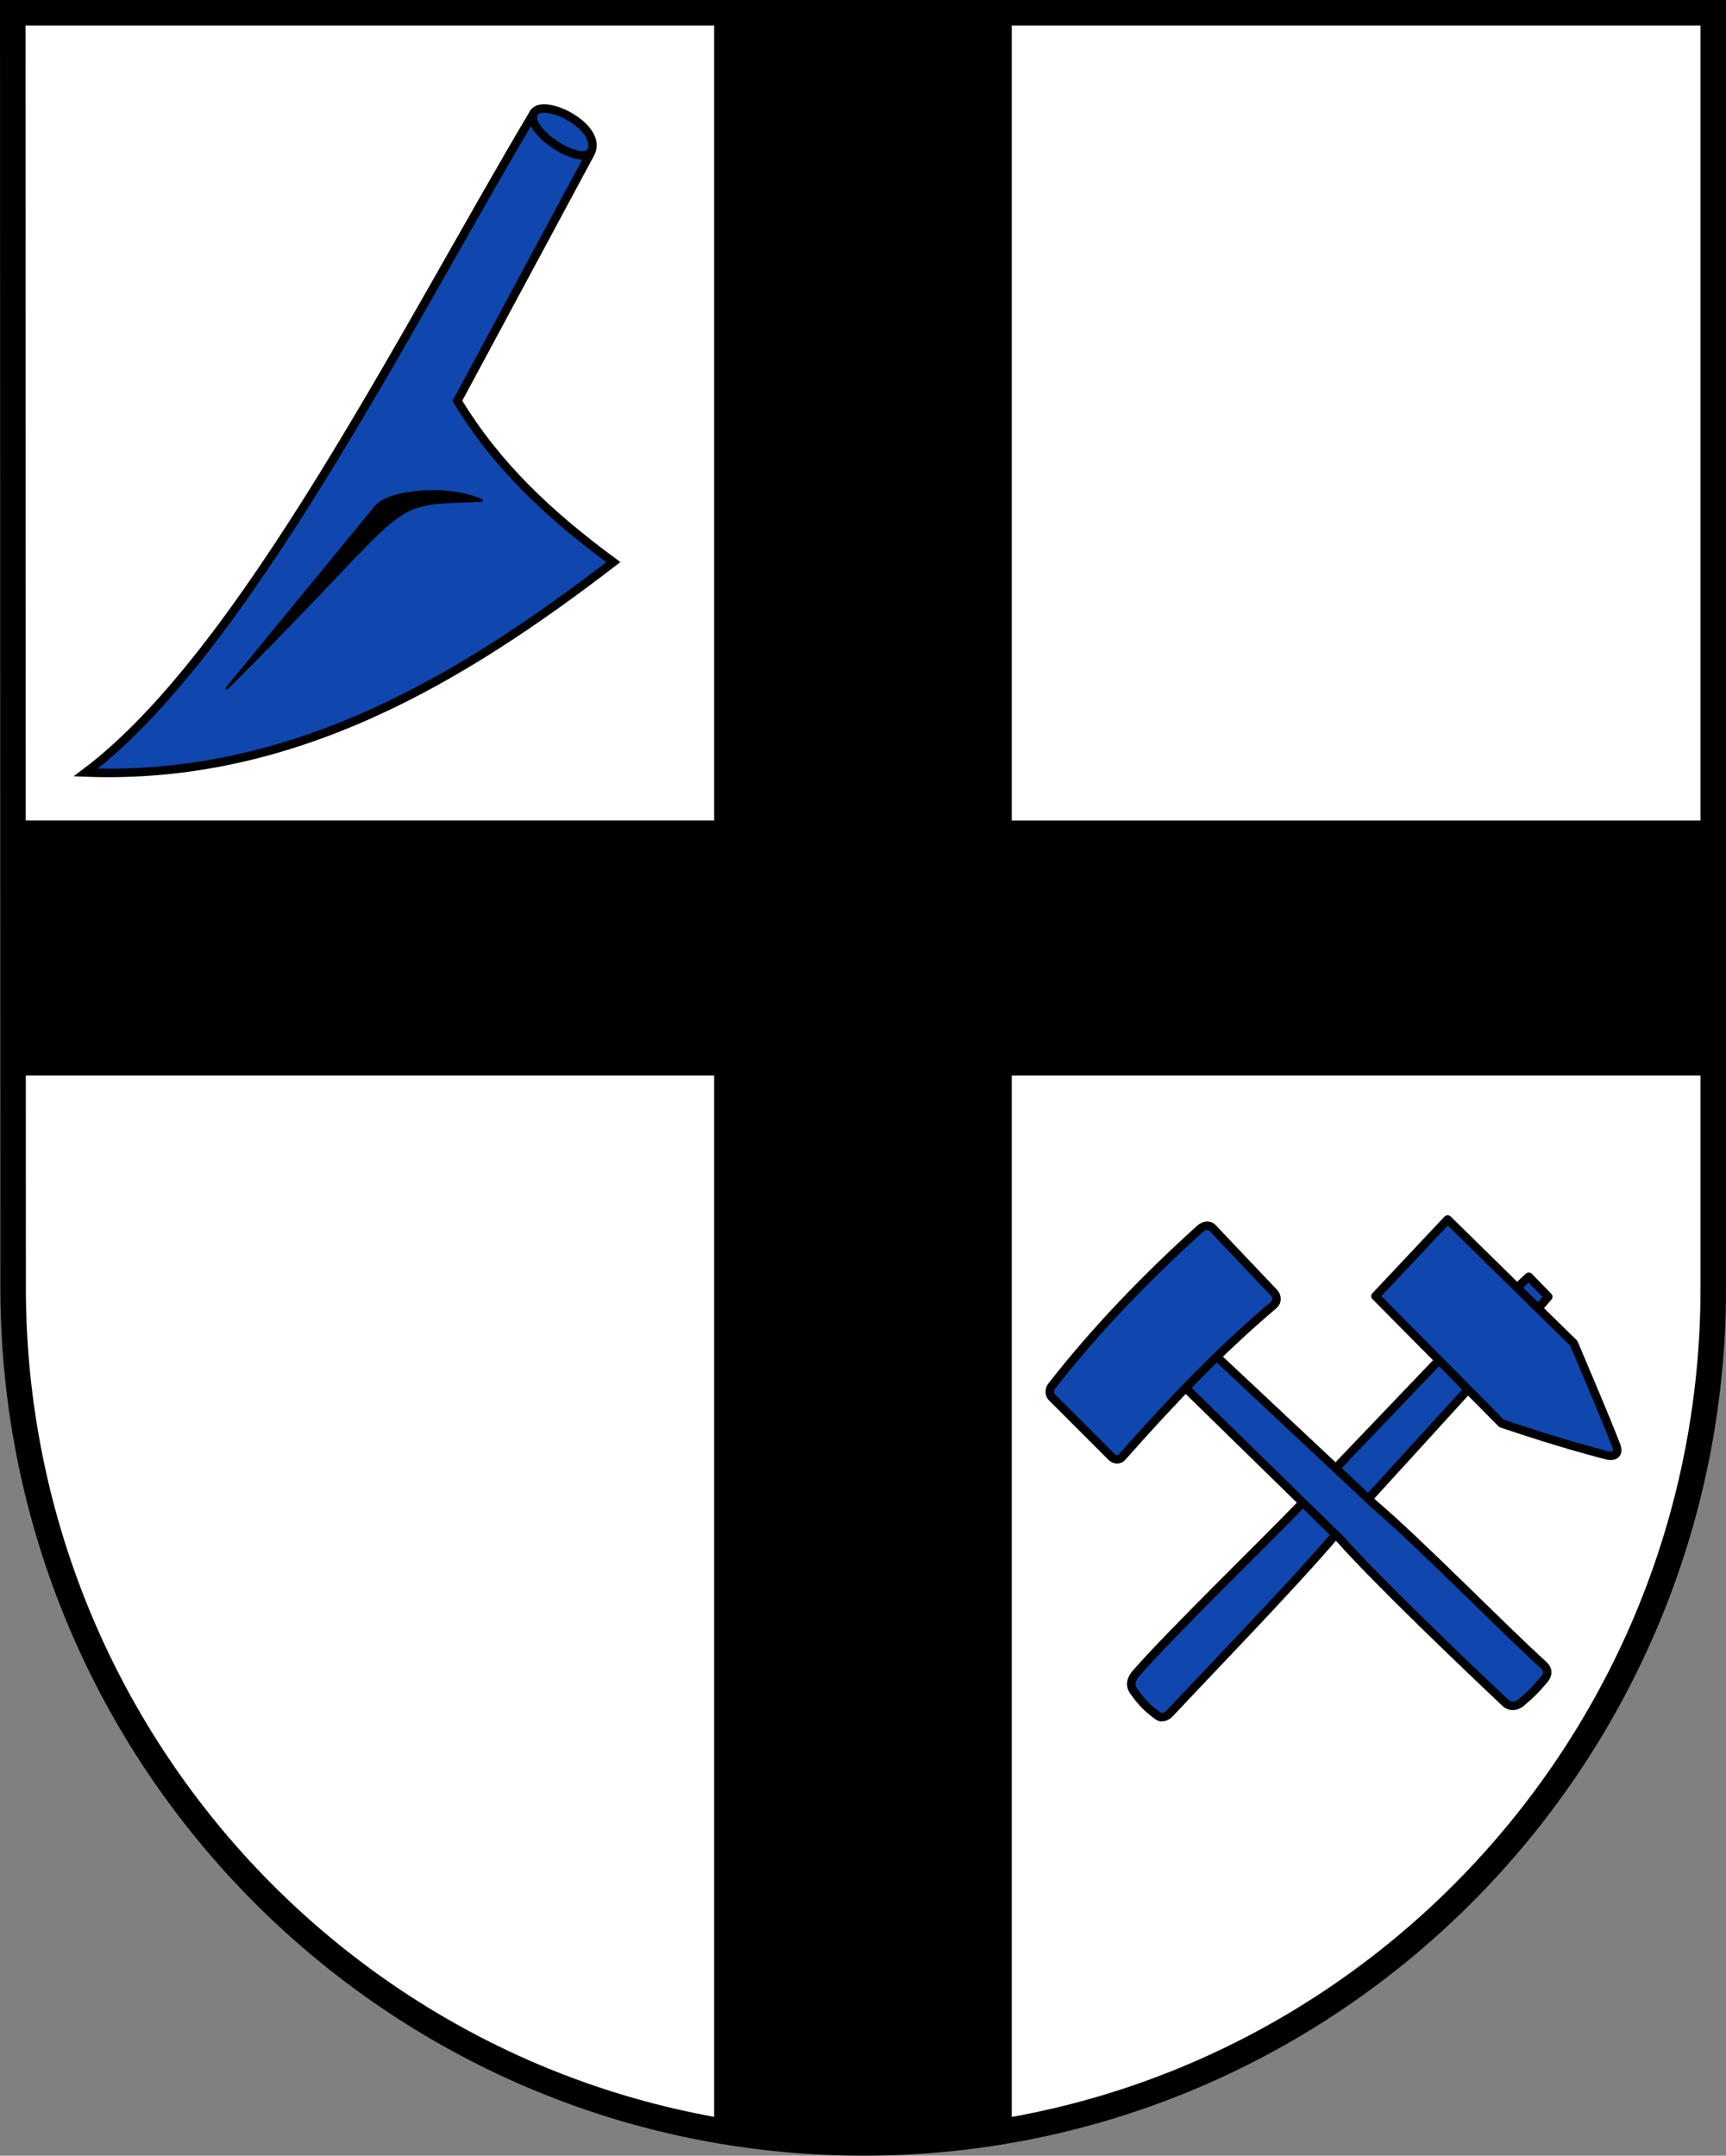 <?xml version="1.0" encoding="UTF-8"?>
<!-- Created with Inkscape (http://www.inkscape.org/) -->
<svg width="203mm" height="253.55mm" version="1.1" viewBox="0 0 203 253.55" xmlns="http://www.w3.org/2000/svg">
 <rect x="0" y="0" width="203" height="253.55" fill="#808080" stroke="none"/>
 <title>Wappen der ehemaligen Gemeinde Endorf</title>
 <g transform="translate(3.982 37.661)">
  <path d="m197.52 113.85v-150.01h-200l0.041 150.01c0.05 55.582 44.831 100.54 100.01 100.54 55.177 0 99.95-45.145 99.95-100.54z" fill="#fff"/>
  <path d="m80.013-36.161v95.004h-82.469l0.008 30.001h82.461v124c2.36 0.42 4.749 0.757 7.163 1.008h20.764c2.384-0.248 4.743-0.581 7.074-0.995v-124.01h82.504v-30.001h-82.504v-95.004z"/>
  <g fill="#0f47af" fill-rule="evenodd" stroke="#000">
   <g stroke-linejoin="round">
    <path d="m129.37 161.27c-0.53-0.741-0.295-1.472 0.235-2.08 4.255-4.877 15.27-15.541 19.552-20.02l15.997-16.742 10.666-9.917 2.296 2.352-9.448 10.906-15.686 17.209c-4.904 5.761-14.85 16.029-19.414 20.909-0.369 0.394-0.98 0.542-1.295 0.317-1.337-0.957-1.976-1.639-2.902-2.934z" stroke-linecap="round"/>
    <path d="m166.28 105.77 14.837 14.57c1.85 4.392 3.57 8.377 5.013 12.097 0.325 0.837-0.192 1.314-1.136 1.069-3.848-0.999-7.765-2.193-12.364-3.743l-14.837-14.971z"/>
    <path d="m174.94 162.58c-0.551 0.462-1.296 0.583-1.879 0.034-4.574-4.307-15.146-14.421-19.389-19.216l-19.476-19.047 3.511-3.765 19.917 18.678c5.39 4.588 14.907 14.359 19.914 18.9 0.649 0.589 0.52 1.215 0.073 1.737-1.073 1.252-1.492 1.69-2.672 2.68z" stroke-linecap="round"/>
   </g>
   <path d="m119.72 126.67c-0.251-0.251-0.357-0.847-0.023-1.275 5.241-6.714 11.174-12.845 17.487-18.542 0.362-0.327 1.011-0.538 1.449-0.076l7.24 7.636c0.371 0.391 0.373 1.058-0.045 1.411-6.541 5.53-12.293 11.624-17.825 17.875-0.358 0.404-0.897 0.356-1.251 2e-3z"/>
   <path d="m68.155 28.457c-7.592-5.585-13.744-11.376-18.341-18.973l15.643-29.102c1.651-3.071-5.544-6.632-6.66-4.754-15.241 25.65-34.111 63.61-52.7 77.573 24.431 0.925 44.211-11.025 62.058-24.744z"/>
  </g>
  <g stroke="#000">
   <path d="m58.844-24.448c-1.315 2.069 5.646 6.586 6.731 4.546" fill="none"/>
   <path d="m22.611 43.387 17.674-21.537c1.311-1.598 8.01-2.621 12.469-0.63-12.126 0.508-6.95-0.9-30.143 22.167z" fill-rule="evenodd" stroke-width=".282px"/>
   <path d="m197.52 113.85v-150.01h-200l0.041 150.01c0.05 55.582 44.831 100.54 100.01 100.54 55.177 0 99.95-45.145 99.95-100.54z" fill="none" stroke-linecap="square" stroke-width="3"/>
  </g>
 </g>
</svg>
